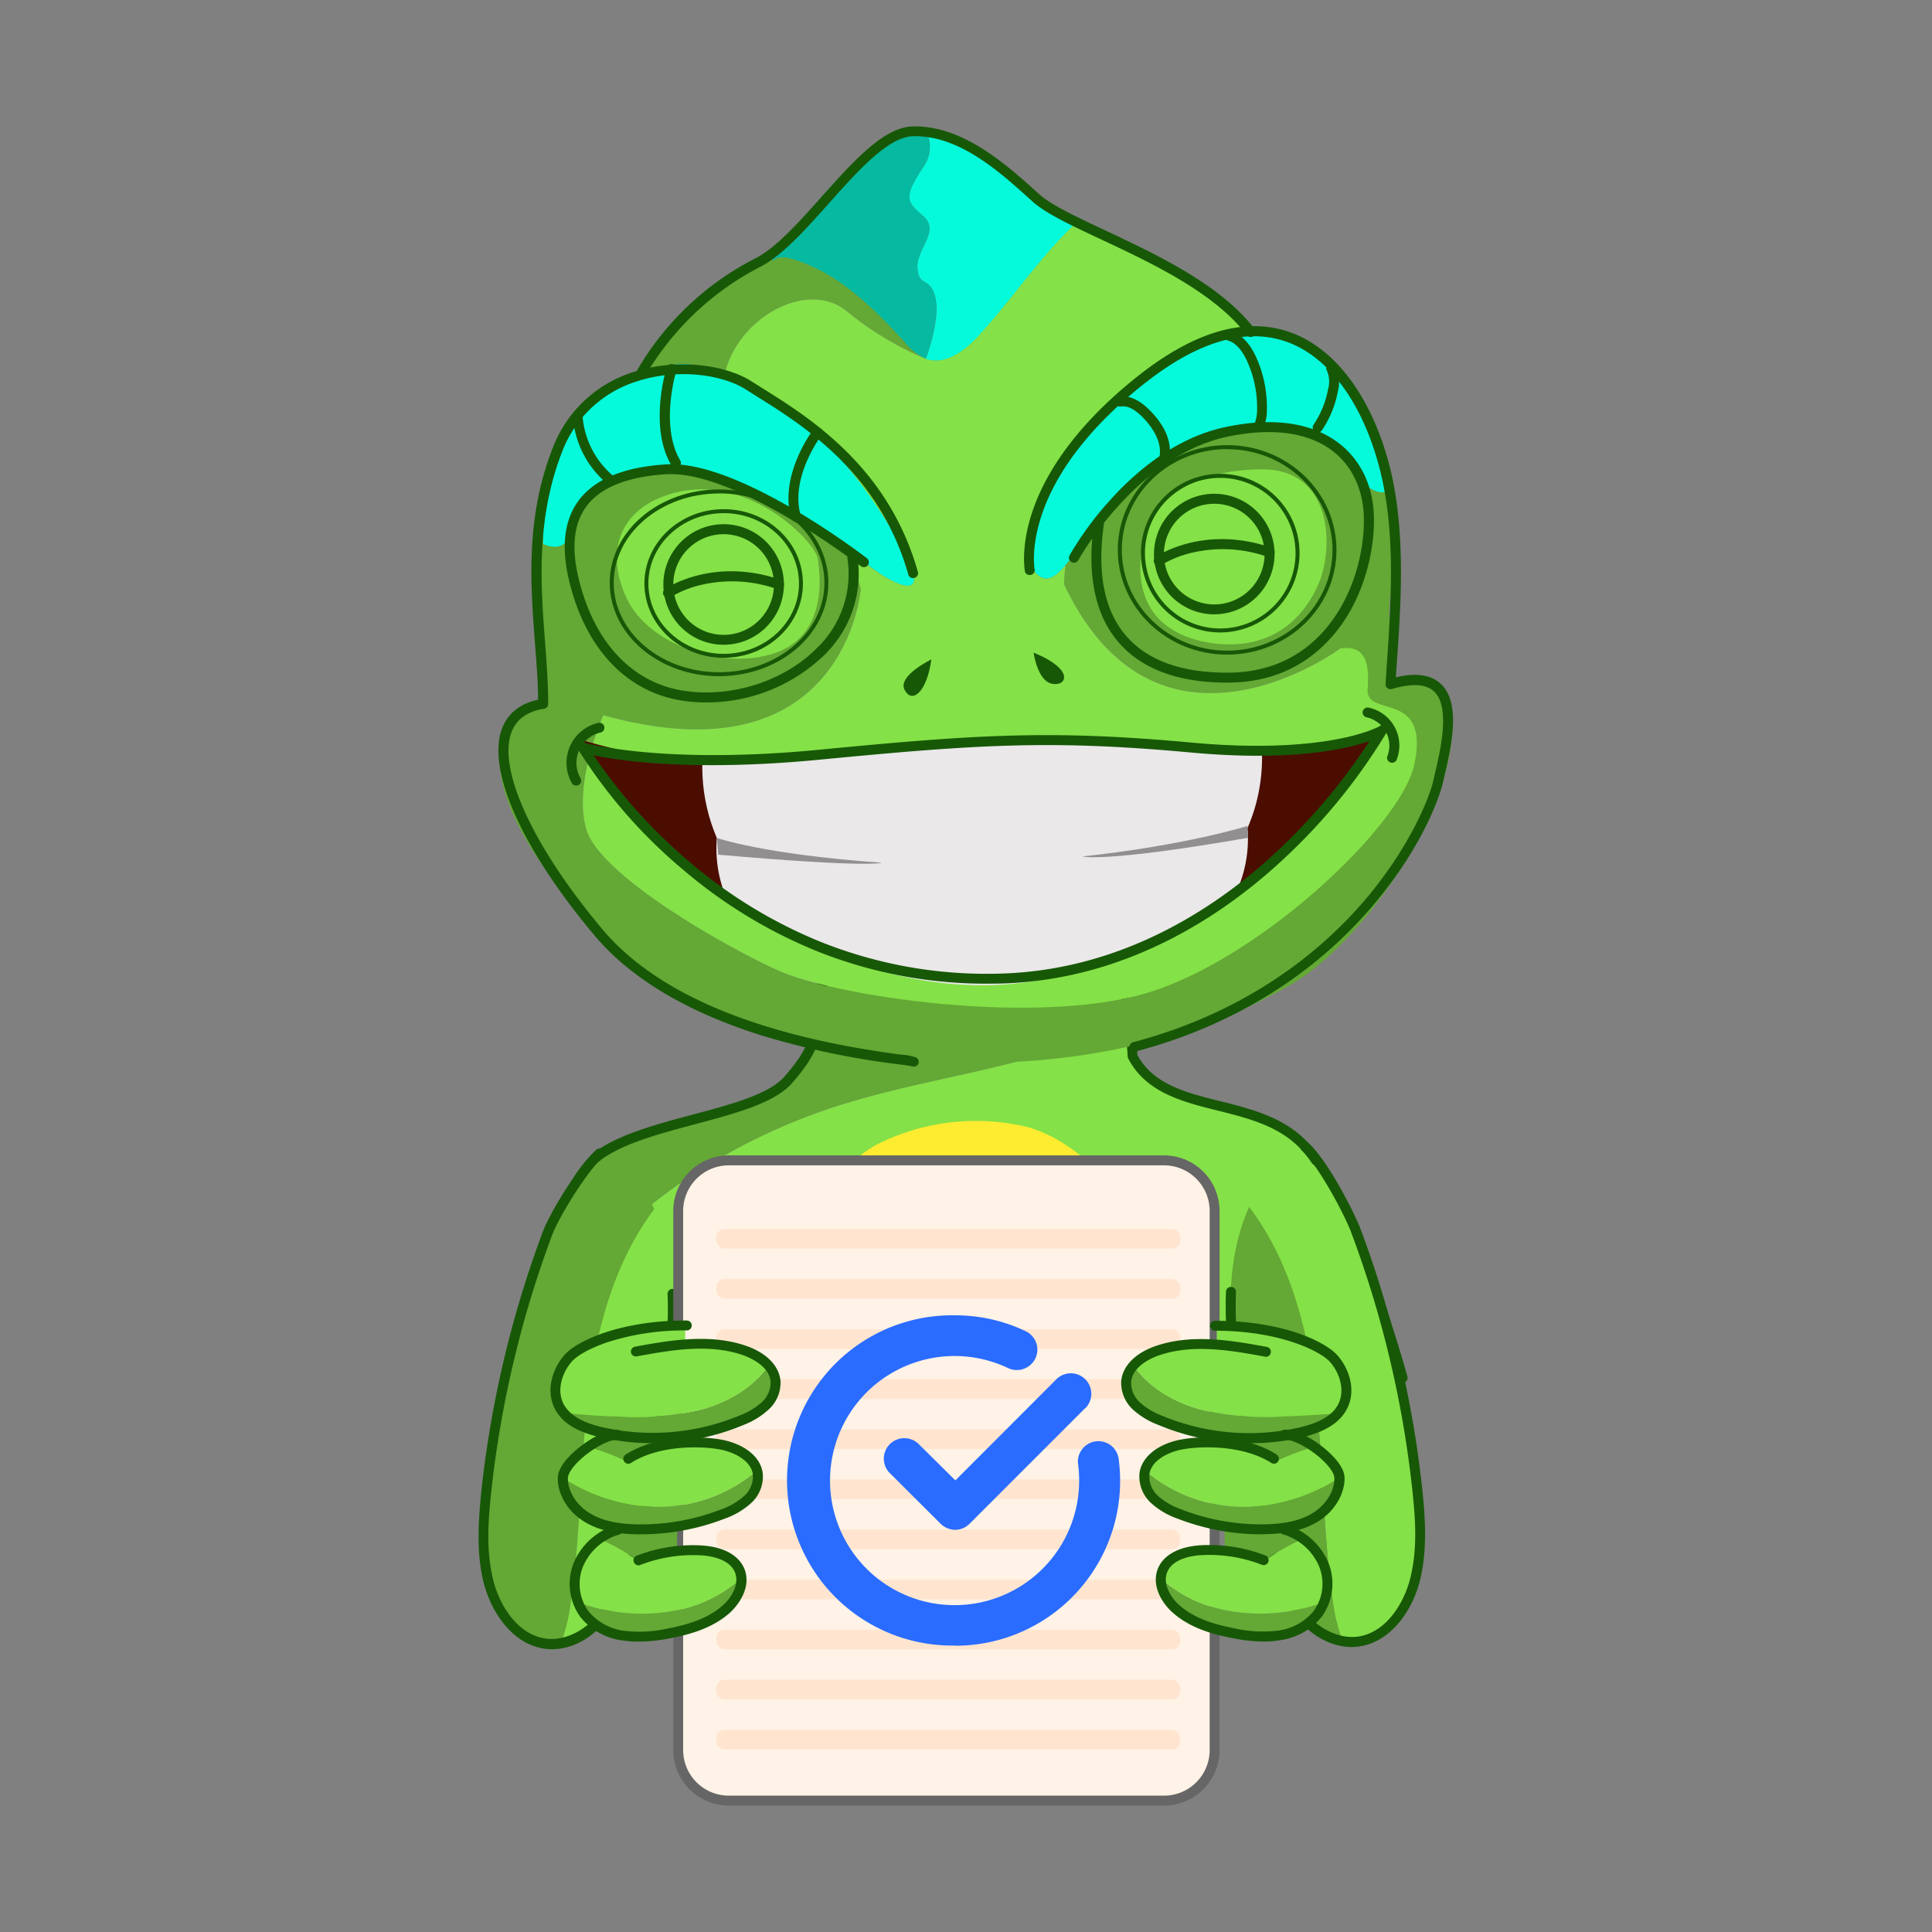 <svg xmlns="http://www.w3.org/2000/svg" viewBox="0 0 400 400"><rect x="0" y="0" width="400" height="400" fill="#808080" stroke="none"/><defs><style>.cls-1{fill:#84e147;}.cls-2{fill:#64a835;}.cls-3{fill:#feec30;}.cls-4{fill:#175807;}.cls-5{fill:#05fadb;}.cls-6{fill:#05baa0;}.cls-7{fill:#730e00;}.cls-8{fill:#eae8e9;}.cls-9{fill:#4b0d00;}.cls-10{fill:#918f8f;}.cls-11{fill:#fff2e6;}.cls-12{fill:#666;}.cls-13{fill:#ffe5cf;}.cls-14{fill:none;}.cls-15{fill:#fff;}.cls-16{fill:#2a6cff;}</style></defs><title>i</title><g id="Capa_4" data-name="Capa 4"><path class="cls-1" d="M270.16,237.31c-10.11-10.92-29.1-6.1-35.66-18.64-.15-2.57-.38-5-.67-7.27-18.77,9.64-41.12,11.2-61.4,17.86a123.62,123.62,0,0,0-34.61,17.85c-5.11,3.77-10.12,8.17-12.49,14.07-2.47,6.11-1.78,13-2,19.55,0,1.49-.12,3-.25,4.48H290.41S280.27,248.24,270.16,237.31Z"/><path class="cls-2" d="M125.33,261.18c2.37-5.9,7.38-10.3,12.49-14.07a123.62,123.62,0,0,1,34.61-17.85c20.28-6.66,42.63-8.22,61.4-17.86-3.17-24.56-14.77-32.88-33.59-32.58-20.57.32-28.61,13.5-29.89,24.1s-.65,13.18-7.07,20.57-28.61,8.36-38.9,15.43S105,285.21,105,285.21h18.09c.13-1.49.21-3,.25-4.48C123.55,274.14,122.86,267.29,125.33,261.18Z"/><path class="cls-3" d="M160.47,285.21c.85-8.72,1.9-19.59,4.94-27.81s8.29-15.89,15.86-20.29a45.42,45.42,0,0,1,31.73-3.7c9.3,2.84,16.65,10.37,21.09,19s6.25,23.1,7.31,32.77Z"/><path class="cls-4" d="M290.41,286.24H105a1.07,1.07,0,0,1-.81-.39A1,1,0,0,1,104,285c.37-1.62,9.26-39.69,19.76-46.91,4.94-3.39,12.42-5.39,19.65-7.32,8.14-2.17,15.83-4.22,19.05-7.93,5.31-6.11,5.58-8.6,6.37-16,.13-1.19.27-2.54.45-4a27.91,27.91,0,0,1,8-16.52c5.58-5.49,13.28-8.34,22.88-8.49,11.14-.18,19.31,2.7,25,8.8,6.07,6.54,9.45,16.94,10.33,31.8,3.32,6.1,10,7.77,17.07,9.54,6.59,1.65,13.4,3.35,18.34,8.69,4.29,4.63,9,14.18,14.13,28.39,3.76,10.52,6.33,19.83,6.35,19.92a1,1,0,0,1-1,1.31Zm-184.06-2.06h182.7c-1.91-6.64-10.88-36.69-19.64-46.17-4.52-4.88-11-6.51-17.33-8.08-7.27-1.82-14.79-3.7-18.5-10.78a1.19,1.19,0,0,1-.11-.42c-1.59-27.59-11.52-39.24-33.22-38.89-19.26.31-27.55,12.19-28.88,23.21-.18,1.48-.33,2.82-.45,4-.8,7.44-1.13,10.52-6.86,17.12-3.64,4.18-11.62,6.31-20.08,8.57-7.06,1.89-14.37,3.83-19,7C116.14,245.84,108,277.44,106.35,284.18Z"/><path class="cls-5" d="M191.24,34.46c-4.45,6.66-3.44,7.31,0,10.37s-1.65,6.81-1.29,10.79,2.7,1.51,3.73,6.12-2,12.57-2,12.57c4.09,1.48,8.27-1.81,11.2-5,6.83-7.54,12.61-16.27,20-23.18-11.82-7.44-20.49-18.62-31.1-18.86A7,7,0,0,1,191.24,34.46Z"/><path class="cls-6" d="M163.6,53.55c9.54,2.61,17,10,23.64,17.25a12,12,0,0,0,4.44,3.51s3-8,2-12.57-3.37-2.13-3.73-6.12,4.73-7.74,1.29-10.79-4.45-3.71,0-10.37a7,7,0,0,0,.49-7.23,17.17,17.17,0,0,0-8.56,2.18c-11.75,6.2-20.73,22.8-23.52,24l.45.61C160.88,53.07,162.39,53.23,163.6,53.55Z"/><path class="cls-2" d="M150.15,77c2.93-11.42,17-19.2,25.2-12.57a65.19,65.19,0,0,0,16.33,9.85,12,12,0,0,1-4.44-3.51c-6.69-7.29-14.1-14.64-23.64-17.25-1.21-.32-2.72-.48-3.5.49l-.45-.61-.09,0c-2.68.89-12.83,5.9-18.42,12.63S131.19,78,131.19,78l9.18-2.67A29.56,29.56,0,0,1,150.15,77Z"/><path class="cls-2" d="M288.39,121c1.12-3.63-.09-11.29-1.27-19.26-1.66.66-3.88-.48-5.38-2.51-3-4.09-4-10-18.89-10.82s-29.72,13.14-35.23,19.34c-2.7,3-4.94,6.73-7,9.22a29.35,29.35,0,0,0-.3,4c19.45,41.15,57.12,13.3,57.12,13.3-.3,10.16,3.81,19.77,2.64,33S256.92,200.87,233,206.71,172.42,206,161.27,201s-37-19.74-39.86-29.26,3.49-23.68,3.49-23.68c50.16,13.94,53.33-26.16,53.33-26.16l-2.47-8.12C165.51,103.34,141,97.34,136.07,97.14c-6.3-.26-16.4,3.09-18.12,13.56-.51,3.08-4-.48-6.1-1.42.22,6.82-.14,18.32.58,26.47,1.28,14.58-5.83,9.57-8.19,16.61-4.36,13,10.78,31.52,18.68,39.42s22.87,23,61.41,27.27,67.29-5.88,83.43-15.49,37.46-42.05,32.09-59.16c-2.31-2.92-4.06-4.43-11.17-4.1C288.43,134,286.64,126.68,288.39,121Z"/><path class="cls-5" d="M188.8,117.77c-2-5.57-17.8-33.57-38.65-40.74a29.56,29.56,0,0,0-9.78-1.67L131.19,78s-11.76,3-15.79,13c-2.24,5.61-3.2,13-2.93,21.63,2.07.94,4.68,1,5.48-2,2.54-9.65,11.82-13.82,18.12-13.56,4.88.2,23.58,3.48,35.77,15,2.7,2.55,5.82,3.25,7,4.22C184.15,120.62,191.15,124.18,188.8,117.77Z"/><path class="cls-1" d="M150.15,77C171,84.2,186.76,112.2,188.8,117.77c2.35,6.41-4.65,2.85-9.94-1.4-1.2-1-.09-1.71-3.36-3.46l2.73,9s-3.17,40.1-53.33,26.16c0,0-6.34,14.16-3.49,23.68S150.13,196,161.27,201s49.86,11.08,73.77,5.25,55.09-35,57.8-48.05c3.22-15.56-10.19-9.42-9.69-15.56.38-4.81-.17-9.31-5.71-8.35,0,0-37.67,27.85-57.12-13.3a29.35,29.35,0,0,1,.3-4c-2.16,2.6-4.12,3.87-6.19,1.63-4-4.38,1.87-16.23,10.83-30.17s32.43-20.19,32.43-20.19S249,57.72,229.93,49.81a47.35,47.35,0,0,1-7.1-3.72c-7.34,6.91-13.12,15.64-20,23.18-2.93,3.23-7.11,6.52-11.2,5a65.19,65.19,0,0,1-16.33-9.85C167.19,57.83,153.08,65.61,150.15,77Z"/><path class="cls-5" d="M280.89,82.11c-2.62-4.68-6.08-8.55-10.53-10.72,0,0-10.42-2.45-12.67-3.16,0,0-23.46,6.26-32.43,20.19s-14.86,25.79-10.83,30.17c2.07,2.24,4,1,6.19-1.63s4.3-6.19,7-9.22c5.51-6.2,20.34-20.16,35.23-19.34s15.86,6.73,18.89,10.82c1.5,2,3.72,3.17,5.38,2.51A58.94,58.94,0,0,0,280.89,82.11Z"/><path class="cls-1" d="M136.12,103.27c-7.61,3.35-10.88,11-6.36,20.64S150,139,160.68,135.12s9.2-16.15,8.58-19.64S153.11,95.79,136.12,103.27Z"/><path class="cls-1" d="M261.31,97.17c-9.54,0-22.2,3.11-24.67,15.3s3.54,19.36,14.76,20.74,18-4.46,21.42-11.91S276.13,97.15,261.31,97.17Z"/><path class="cls-4" d="M189,220.8a.92.92,0,0,1-.4-.08c-.27-.07-1.37-.21-2.52-.37a166.16,166.16,0,0,1-28.78-6.09c-15.34-4.88-26.87-11.82-34.26-20.64-15-17.86-22.3-34.24-19.12-42.75,1.18-3.15,3.75-5.22,7.48-6,0-3.7-.33-7.56-.64-11.63-.91-12.19-2-26,3.65-40.42A26.24,26.24,0,0,1,131.22,77c9.27-3,19.25-1.32,24.32,1.92l2.19,1.38c9.79,6.11,26.17,16.34,32.3,38.08a1,1,0,0,1-.71,1.27,1,1,0,0,1-1.27-.71c-5.92-21-21.87-30.94-31.41-36.9-.78-.49-1.52-.95-2.2-1.39-4.67-3-13.92-4.52-22.58-1.69a24.26,24.26,0,0,0-15.5,14.63c-5.43,14-4.41,27.54-3.5,39.52.33,4.42.64,8.6.64,12.63a1,1,0,0,1-.87,1c-3.47.55-5.74,2.19-6.74,4.88-2.88,7.7,4.49,23.68,18.77,40.71,11.17,13.32,31.94,22.07,61.73,26a12.46,12.46,0,0,1,3.12.55,1,1,0,0,1-.47,1.94Zm-.48-.11.06,0Z"/><path class="cls-4" d="M235,217.74a1,1,0,0,1-.26-2c18.95-5,35.32-15,47.32-28.78,9.91-11.44,13.95-22.08,14.66-25.22.1-.41.2-.84.3-1.3,1.24-5.26,3.3-14.06-.11-17.28-1.65-1.56-4.58-1.73-8.72-.51a1,1,0,0,1-.93-.18,1,1,0,0,1-.39-.87c.1-1.58.2-3.22.32-4.89.87-13.1,1.86-27.95-2-41.34-3.73-13-10.76-22-19.29-24.77-8.29-2.69-17.92.18-28.62,8.54-7.56,5.91-17.44,15.41-21.49,27.14-2.41,7-1.6,11.51-1.59,11.55a1,1,0,0,1-.82,1.21,1,1,0,0,1-1.2-.81c0-.2-.93-5,1.61-12.45C218,93.47,228.24,83.6,236.08,77.48c11.27-8.8,21.53-11.78,30.52-8.87,9.19,3,16.71,12.52,20.63,26.16s2.89,29.43,2,42c-.08,1.18-.15,2.33-.23,3.46,4.19-1,7.31-.53,9.31,1.36,4.28,4,2.13,13.19.71,19.25q-.17.68-.3,1.29c0,.12-2.83,11.94-15.12,26.1s-29,24.33-48.34,29.43A.84.84,0,0,1,235,217.74Z"/><path class="cls-4" d="M132.74,78.31a1,1,0,0,1-.47-.12,1,1,0,0,1-.44-1.39,59.62,59.62,0,0,1,24.59-23.33c4.22-2.12,9-7.5,13.66-12.7C176.72,33.33,183,26.31,189,26.17h.43c10.24,0,19.15,8.09,25.69,14,2.5,2.27,7.71,4.71,13.73,7.54,10.61,5,23.81,11.16,30.91,20.4a1,1,0,1,1-1.63,1.26c-6.79-8.85-19.75-14.92-30.15-19.8-6.18-2.89-11.51-5.39-14.25-7.88-6.72-6.1-15.1-13.7-24.68-13.49-5.12.11-11.39,7.13-17.44,13.91-4.77,5.35-9.71,10.88-14.28,13.17a58.65,58.65,0,0,0-23.68,22.44A1,1,0,0,1,132.74,78.31Z"/><path class="cls-4" d="M192.83,136.53s-7.09,3.4-5.53,6.33S191.9,143.29,192.83,136.53Z"/><path class="cls-4" d="M214,135.12s.77,5.87,3.83,6.45S222.57,138.64,214,135.12Z"/><path class="cls-4" d="M146.23,145.43a33.1,33.1,0,0,1-4.78-.34c-11.78-1.72-20.42-10.94-23.72-25.28-1.56-6.81-.86-12.27,2.1-16.22,3.31-4.42,9.42-6.93,18.19-7.45,14.87-.89,40.39,18.61,41.47,19.44a1,1,0,1,1-1.26,1.63l-.52-.39a23.47,23.47,0,0,1-7.14,18.89A35.07,35.07,0,0,1,146.23,145.43ZM139,98.17l-.9,0c-8.13.49-13.74,2.72-16.67,6.64-2.57,3.44-3.16,8.32-1.73,14.52,3.09,13.47,11.12,22.11,22,23.7,9.84,1.45,20.58-2,27.37-8.79a21.33,21.33,0,0,0,6.39-18.63.94.94,0,0,1,0-.41C168.7,110.35,150.52,98.17,139,98.17Z"/><path class="cls-4" d="M126.26,100.27a1,1,0,0,1-.66-.23,19.81,19.81,0,0,1-7-14.08,1,1,0,0,1,1-1h0a1,1,0,0,1,1,1,18.06,18.06,0,0,0,6.29,12.52,1,1,0,0,1,.14,1.45A1,1,0,0,1,126.26,100.27Z"/><path class="cls-4" d="M139.89,96.84a1,1,0,0,1-.89-.51c-2-3.4-2.76-7.84-2.28-13.22a36.4,36.4,0,0,1,1.3-7,1,1,0,1,1,2,.61c0,.11-3.45,11.35.8,18.59a1,1,0,0,1-.37,1.41A1.07,1.07,0,0,1,139.89,96.84Z"/><path class="cls-4" d="M164.8,108a1,1,0,0,1-1-.74c-1.07-3.68-.6-8,1.35-12.59a29.22,29.22,0,0,1,3.28-5.79,1,1,0,0,1,1.44-.2,1,1,0,0,1,.2,1.45c-.07.08-6.56,8.74-4.3,16.56a1,1,0,0,1-.7,1.27A.9.9,0,0,1,164.8,108Z"/><path class="cls-4" d="M254.07,141.33c-10.16,0-17.73-2.82-22.5-8.37-4.38-5.09-6.2-12.3-5.43-21.47-1.86,2.63-2.87,4.43-2.9,4.49a1,1,0,1,1-1.8-1A67.45,67.45,0,0,1,230,103.37c5-5.56,13.21-12.66,23.48-14.9,10-2.18,18.21-1,23.82,3.37,4.42,3.44,7,8.79,7.15,15.07.22,7.17-2.18,18.3-9.69,26C269.35,138.51,262.4,141.33,254.07,141.33Zm-25.48-33.11c-1.51,10.27,0,18.14,4.54,23.4,4.36,5.08,11.41,7.65,20.94,7.65,7.75,0,14.21-2.61,19.19-7.75,7.06-7.28,9.32-17.78,9.11-24.55-.17-5.65-2.43-10.45-6.35-13.51-5.12-4-12.77-5-22.13-3C242.6,92.94,233.81,101.66,228.59,108.22Z"/><path class="cls-4" d="M241.05,95.88a.75.75,0,0,1-.21,0,1,1,0,0,1-.8-1.21c.75-3.67-2.28-7.12-3.62-8.44-1.61-1.57-3-2.26-4.29-2.07a1,1,0,0,1-1.17-.85,1,1,0,0,1,.85-1.18c1.92-.3,3.95.58,6.05,2.63s5.12,5.83,4.19,10.32A1,1,0,0,1,241.05,95.88Z"/><path class="cls-4" d="M260.85,88.69a1.15,1.15,0,0,1-.36-.07,1,1,0,0,1-.6-1.33,7.79,7.79,0,0,0,.38-2.59,23.27,23.27,0,0,0-2-9.77c-.81-1.85-2.24-4.13-4.42-4.53a1,1,0,0,1,.38-2c2.42.45,4.47,2.43,5.92,5.72a25.34,25.34,0,0,1,2.15,10.65,9.63,9.63,0,0,1-.51,3.28A1,1,0,0,1,260.85,88.69Z"/><path class="cls-4" d="M272.82,89.53a1,1,0,0,1-.57-.18,1,1,0,0,1-.28-1.43,19.68,19.68,0,0,0,3-7.35,5.77,5.77,0,0,0-.26-3.86,1,1,0,0,1,1.81-1A7.94,7.94,0,0,1,277,81a21.53,21.53,0,0,1-3.33,8.12A1,1,0,0,1,272.82,89.53Z"/><path class="cls-4" d="M148.87,140c-12.48,0-22.63-8.67-22.63-19.33s10.15-19.33,22.63-19.33,22.64,8.68,22.64,19.33S161.36,140,148.87,140Zm0-37.83c-12,0-21.81,8.3-21.81,18.5s9.79,18.51,21.81,18.51,21.82-8.3,21.82-18.51S160.9,102.15,148.87,102.15Z"/><path class="cls-4" d="M254.07,135.53c-12.48,0-22.64-9.73-22.64-21.68s10.16-21.69,22.64-21.69,22.63,9.73,22.63,21.69S266.55,135.53,254.07,135.53Zm0-42.55c-12,0-21.81,9.36-21.81,20.87s9.78,20.86,21.81,20.86,21.81-9.36,21.81-20.86S266.1,93,254.07,93Z"/><path class="cls-4" d="M252.64,130.94a16.42,16.42,0,1,1,16.42-16.42A16.44,16.44,0,0,1,252.64,130.94Zm0-32a15.59,15.59,0,1,0,15.59,15.58A15.6,15.6,0,0,0,252.64,98.94Z"/><path class="cls-4" d="M149.83,136.19c-9.05,0-16.41-6.9-16.41-15.38s7.36-15.39,16.41-15.39,16.41,6.9,16.41,15.39S158.88,136.19,149.83,136.19Zm0-29.95c-8.6,0-15.59,6.54-15.59,14.57s7,14.56,15.59,14.56,15.59-6.54,15.59-14.56S158.42,106.24,149.83,106.24Z"/><path class="cls-4" d="M149.83,133.49A12.48,12.48,0,1,1,162.3,121,12.49,12.49,0,0,1,149.83,133.49Zm0-22.89A10.42,10.42,0,1,0,160.24,121,10.43,10.43,0,0,0,149.83,110.6Z"/><path class="cls-4" d="M251.4,127.19a12.48,12.48,0,1,1,12.48-12.48A12.49,12.49,0,0,1,251.4,127.19Zm0-22.89a10.42,10.42,0,1,0,10.42,10.41A10.42,10.42,0,0,0,251.4,104.3Z"/><path class="cls-4" d="M138.38,123.76a1,1,0,0,1-.57-1.88c.4-.28,10-6.59,23.8-1.84a1,1,0,0,1,.64,1.31,1,1,0,0,1-1.31.64,27.92,27.92,0,0,0-15.83-.88,21.2,21.2,0,0,0-6.15,2.47A1,1,0,0,1,138.38,123.76Z"/><path class="cls-4" d="M240,117.1a1,1,0,0,1-.58-1.88c.4-.28,10-6.59,23.8-1.83a1,1,0,1,1-.67,1.94,27.92,27.92,0,0,0-15.83-.88,21.2,21.2,0,0,0-6.15,2.47A1,1,0,0,1,240,117.1Z"/><path class="cls-7" d="M120.67,154.78s15.72,4.7,49,1.47,48.28-4.11,77-1.47S286,151.26,286,151.26s-27.86,49.92-78.91,51.34C149,204.21,120.67,154.78,120.67,154.78Z"/><path class="cls-8" d="M144.54,156.89s-.63,6.25,2.82,14.86c1.49,3.73-1.4,4,2.33,13.4,0,0,38.84,30.69,79.33,13.71,0,0,20.92-7.75,27-14.23a38,38,0,0,0,2.39-6,23.87,23.87,0,0,0-.1-7.14s1.25-2.9,2.8-7.9a14.5,14.5,0,0,0,0-8.14s-43.63-2.34-49.47-2.16-53.4,3.82-53.4,3.82Z"/><path class="cls-9" d="M261.29,156.13a37.28,37.28,0,0,1-3,15.35A26.64,26.64,0,0,1,256,184.63s12.39-9.49,19.15-18.25S286,151.26,286,151.26s-15.25,4.69-24.93,4.18"/><path class="cls-9" d="M145.41,158.14a37.41,37.41,0,0,0,3,15.34,26.68,26.68,0,0,0,2.29,13.16s-12.39-9.49-19.15-18.25-10.87-15.12-10.87-15.12,15.25,4.68,24.93,4.17"/><path class="cls-4" d="M204.37,203.66a94,94,0,0,1-35.65-6.9,101.43,101.43,0,0,1-27.27-16.68,105.65,105.65,0,0,1-21.67-24.79A1,1,0,0,1,121,153.8c.16,0,16,4.59,48.64,1.42,32.92-3.18,48.1-4.14,77.22-1.46,14.61,1.34,24.36.35,30-.72,6.07-1.16,8.71-2.65,8.74-2.67a1,1,0,0,1,1.41,1.39,120.6,120.6,0,0,1-20.5,25.38c-12.31,11.68-32.59,25.74-59.28,26.49Zm-81.48-47.29a108.44,108.44,0,0,0,20,22.19,99.37,99.37,0,0,0,26.7,16.31,92.34,92.34,0,0,0,37.55,6.7c26-.72,45.83-14.47,57.87-25.88a123.67,123.67,0,0,0,18.53-22.25c-5,1.7-16.3,4.25-36.86,2.37-28.94-2.66-44-1.71-76.83,1.46C143.78,159.79,128.54,157.55,122.89,156.37Z"/><path class="cls-4" d="M119.27,162.64a1,1,0,0,1-.89-.53,8.5,8.5,0,0,1,5.49-12.45,1,1,0,0,1,.47,2,6.46,6.46,0,0,0-4.17,9.44,1,1,0,0,1-.9,1.54Z"/><path class="cls-4" d="M288.21,157.92a1,1,0,0,1-.37-.08,1,1,0,0,1-.58-1.33,6,6,0,0,0-4.33-8,1,1,0,0,1,.43-2,8,8,0,0,1,5.81,10.75A1,1,0,0,1,288.21,157.92Z"/><path class="cls-10" d="M148.4,173.48s9.7,3.42,34.19,5.14c0,0-2.51,1.09-33.89-1.67Z"/><path class="cls-10" d="M258.28,171s-12.62,4-34.19,6.32c0,0,4.15,1.37,34.31-3.86Z"/><path class="cls-2" d="M122.11,286.67c1.77-12.91,5.58-26,13.36-36.3a35.5,35.5,0,0,0-3.28-5.84c-8.14-11.71-16,3.32-18.81,10.92a220.1,220.1,0,0,0-12.63,53.23c-.67,6.17-1.07,12.47.36,18.51s5.75,12.48,12.07,13.17a10.41,10.41,0,0,0,2.95-.11,35.26,35.26,0,0,0,2-8C120.36,317.14,120,301.77,122.11,286.67Z"/><path class="cls-1" d="M122.11,286.67c-2.08,15.1-1.75,30.47-4,45.54a35.26,35.26,0,0,1-2,8,15,15,0,0,0,9.1-6c8.07-10.95,9.61-29.4,12-42.4,2.48-13.81,3.88-29-1.71-41.49C127.69,260.65,123.88,273.76,122.11,286.67Z"/><path class="cls-4" d="M114.28,341.45a10,10,0,0,1-1.22-.07c-6.84-.74-11.44-7.55-13-14-1.47-6.17-1-12.71-.38-18.85a220.65,220.65,0,0,1,12.69-53.48c1.49-4,7.4-13.67,11.07-17a1,1,0,1,1,1.38,1.54c-3.41,3.06-9.13,12.44-10.52,16.15a219,219,0,0,0-12.58,53c-.75,6.88-1,12.6.34,18.15,1.35,5.71,5.33,11.75,11.18,12.39,3.88.42,8.25-1.81,11.11-5.69,6.5-8.81,8.66-22.53,10.56-34.63.41-2.59.79-5,1.21-7.34,1.08-6,2.47-15,2.09-23.69a1,1,0,0,1,2.06-.09c.38,8.9-1,18-2.13,24.14-.41,2.29-.79,4.72-1.2,7.3-1.94,12.34-4.13,26.31-10.94,35.53C123,339,118.58,341.45,114.28,341.45Z"/><path class="cls-1" d="M272,286.22c-1.77-12.91-5.58-26-13.36-36.3a36.58,36.58,0,0,1,3.28-5.84c8.14-11.71,16,3.32,18.81,10.92a220.1,220.1,0,0,1,12.63,53.23c.67,6.17,1.07,12.47-.35,18.51s-5.76,12.48-12.07,13.17a10.46,10.46,0,0,1-3-.11,35.26,35.26,0,0,1-2-8C273.79,316.69,274.12,301.32,272,286.22Z"/><path class="cls-2" d="M272,286.22c2.08,15.1,1.75,30.47,4,45.54a35.26,35.26,0,0,0,2,8,15,15,0,0,1-9.09-6c-8.08-10.95-9.62-29.4-12-42.4-2.48-13.81-3.88-29,1.71-41.49C266.46,260.2,270.27,273.31,272,286.22Z"/><path class="cls-4" d="M279.88,341c-4.31,0-8.73-2.44-11.78-6.58-6.8-9.22-9-23.2-10.94-35.53-.41-2.58-.79-5-1.2-7.3-1.1-6.1-2.51-15.24-2.13-24.14a1,1,0,0,1,1.07-1,1,1,0,0,1,1,1.07c-.38,8.69,1,17.68,2.1,23.69.41,2.3.79,4.75,1.2,7.34,1.91,12.1,4.06,25.82,10.56,34.63,2.87,3.88,7.23,6.11,11.12,5.69,5.84-.64,9.82-6.69,11.17-12.39s1.09-11.27.34-18.16a219,219,0,0,0-12.58-53c-1.48-4-6.93-14.11-10.22-17.06a1,1,0,1,1,1.38-1.53c3.83,3.44,9.36,14.1,10.77,17.87a221.13,221.13,0,0,1,12.7,53.48c.66,6.14,1.08,12.67-.38,18.85-1.52,6.41-6.12,13.21-13,14A9.82,9.82,0,0,1,279.88,341Z"/><rect class="cls-11" x="140.41" y="240.24" width="111.01" height="132.56" rx="10.47"/><path class="cls-12" d="M241,373.83H150.89a11.51,11.51,0,0,1-11.5-11.5V250.71a11.51,11.51,0,0,1,11.5-11.5H241a11.51,11.51,0,0,1,11.5,11.5V362.33A11.51,11.51,0,0,1,241,373.83ZM150.89,241.27a9.46,9.46,0,0,0-9.45,9.44V362.33a9.45,9.45,0,0,0,9.45,9.44H241a9.45,9.45,0,0,0,9.45-9.44V250.71a9.46,9.46,0,0,0-9.45-9.44Z"/><rect class="cls-13" x="148.31" y="254.44" width="96.04" height="4.06" rx="1.69"/><rect class="cls-13" x="148.31" y="264.82" width="96.04" height="4.06" rx="1.69"/><rect class="cls-13" x="148.31" y="275.19" width="96.04" height="4.06" rx="1.69"/><rect class="cls-13" x="148.31" y="285.56" width="96.04" height="4.06" rx="1.69"/><rect class="cls-13" x="148.31" y="295.93" width="96.04" height="4.06" rx="1.69"/><rect class="cls-13" x="148.31" y="306.3" width="96.04" height="4.06" rx="1.69"/><rect class="cls-13" x="148.31" y="316.67" width="96.04" height="4.06" rx="1.69"/><rect class="cls-13" x="148.31" y="327.04" width="96.04" height="4.06" rx="1.69"/><rect class="cls-13" x="148.31" y="337.41" width="96.04" height="4.06" rx="1.69"/><rect class="cls-13" x="148.31" y="347.78" width="96.04" height="4.06" rx="1.69"/><rect class="cls-13" x="148.31" y="358.15" width="96.04" height="4.06" rx="1.69"/><path class="cls-2" d="M123.75,315.15a15.75,15.75,0,0,0,4.16,1.54,20.18,20.18,0,0,0-3.61,2.05,40.86,40.86,0,0,1,6.8,3.74l9.06-1.8.07-4.66a42.09,42.09,0,0,0,9.14-2c-1.19.33-2.4.6-3.61.85C138.51,316.29,130.86,317,123.75,315.15Z"/><path class="cls-2" d="M121.29,332.25q-.83-.25-1.65-.57c2.39,6.47,9,8.54,18.82,6.46,11-2.31,15.77-6.7,14.95-10.37-.06-.26-.12-.54-.19-.82A28.38,28.38,0,0,1,141.76,333,37.43,37.43,0,0,1,121.29,332.25Z"/><path class="cls-2" d="M131.12,297.24c-1.77-.07-3.56-.18-5.34-.36l1.11.17a51.85,51.85,0,0,0-4.77,2.64,47.59,47.59,0,0,1,6.95,2.6,42.81,42.81,0,0,1,14.51-4.77,18.37,18.37,0,0,0-3,0l.68-.09C137.85,297.43,134.49,297.37,131.12,297.24Z"/><path class="cls-2" d="M132.68,311.77a37.75,37.75,0,0,1-16.19-5.84.49.49,0,0,0,0,.12,14.92,14.92,0,0,0,7.25,9.1c7.11,1.89,14.76,1.14,22-.33,1.21-.25,2.42-.52,3.61-.85,3.41-1.24,6.66-3.16,7.53-6.09a5.07,5.07,0,0,0-.15-3.45A31.45,31.45,0,0,1,132.68,311.77Z"/><path class="cls-2" d="M159.12,290.45c1.4-2.44,2.07-5.62.24-8.12a16.83,16.83,0,0,1-1,1.39c-3.41,4.25-8.5,6.94-13.79,8.27a59.13,59.13,0,0,1-16.27,1.28q-5.9-.18-11.78-.76c2,2.65,5.71,3.77,9.26,4.37,1.78.18,3.57.29,5.34.36,3.37.13,6.73.19,10.1.14C144.25,296.94,156.55,294.94,159.12,290.45Z"/><path class="cls-14" d="M156.9,307.88c-.87,2.93-4.12,4.85-7.53,6.09a21.45,21.45,0,0,0,4.46-1.76,11.22,11.22,0,0,0,5.51-6.21c.33-1,.09-2.57-1-2.57a2,2,0,0,0-1.26.7c-.11.1-.23.19-.34.3A5.07,5.07,0,0,1,156.9,307.88Z"/><path class="cls-14" d="M143.58,297.52c1.23-.17,2.47-.29,3.71-.35-2,.11-4,.18-6.07.21l-.68.09A18.37,18.37,0,0,1,143.58,297.52Z"/><path class="cls-1" d="M144.57,292c5.29-1.33,10.38-4,13.79-8.27a16.83,16.83,0,0,0,1-1.39c-2-2.75-7.05-4.68-17.5-3.9v-3.92s-23.19.11-26.07,9.75c-1.12,3.75-.64,6.38.73,8.25q5.88.57,11.78.76A59.13,59.13,0,0,0,144.57,292Z"/><path class="cls-1" d="M124.3,318.74c-2.87,2-6.27,5.57-5.32,10.56a16.18,16.18,0,0,0,.66,2.38q.83.31,1.65.57a37.43,37.43,0,0,0,20.47.79A28.38,28.38,0,0,0,153.22,327c-.83-3.56-2.43-7.85-13.06-5.87v-.4l-9.06,1.8A40.86,40.86,0,0,0,124.3,318.74Z"/><path class="cls-1" d="M122.12,299.69c-2.9,1.83-6,4.27-5.63,6.24a37.75,37.75,0,0,0,16.19,5.84,31.45,31.45,0,0,0,24.07-7.34c-1.6-3.9-7.87-6.41-13.17-6.91a42.81,42.81,0,0,0-14.51,4.77A47.59,47.59,0,0,0,122.12,299.69Z"/><path class="cls-4" d="M132.07,339.88a20.33,20.33,0,0,1-3.19-.24,13.33,13.33,0,0,1-8.74-4.89,11.71,11.71,0,0,1-1.23-11.48,13.79,13.79,0,0,1,8.7-7.56,1,1,0,1,1,.6,2,11.68,11.68,0,0,0-7.41,6.4,9.64,9.64,0,0,0,1,9.44,11.51,11.51,0,0,0,7.43,4.09,26.69,26.69,0,0,0,9.06-.48c3.57-.69,8.09-1.86,11.39-4.81,1.9-1.7,3.41-4.46,2.5-6.77-1.16-2.94-5.4-3.48-7.16-3.57a30.14,30.14,0,0,0-12.46,2,1,1,0,1,1-.74-1.92,32.33,32.33,0,0,1,13.31-2.13c4.57.25,7.83,2,9,4.87,1.37,3.46-.78,7-3,9.06-3.68,3.29-8.54,4.56-12.37,5.3A34.46,34.46,0,0,1,132.07,339.88Z"/><path class="cls-4" d="M132.72,317.66h-.91c-4.43-.09-7.76-.85-10.47-2.4-3.57-2-5.87-5.66-5.86-9.21,0-1.87,1.61-3.82,3-5.12,2.55-2.45,6.71-5,9.39-4.89a1,1,0,1,1-.08,2.05c-1.78-.06-5.37,1.92-7.88,4.33-1.46,1.4-2.33,2.76-2.34,3.64,0,2.82,1.89,5.73,4.83,7.41,2.4,1.37,5.42,2.05,9.49,2.13a45.66,45.66,0,0,0,17.34-3.07,14.27,14.27,0,0,0,4.85-2.81,5.44,5.44,0,0,0,1.78-4.55c-.41-2.6-3.37-4.23-6-4.9-3.41-.86-13-1.39-19.22,2.62a1,1,0,1,1-1.11-1.73c6.87-4.42,17-3.85,20.83-2.88,4.23,1.07,7.05,3.52,7.54,6.57a7.41,7.41,0,0,1-2.38,6.34,16,16,0,0,1-5.55,3.26A47.9,47.9,0,0,1,132.72,317.66Z"/><path class="cls-4" d="M135.15,298.8a48.38,48.38,0,0,1-10.92-1.24c-4.89-1.13-8-3.08-9.4-6-1.91-3.82-.36-8.25,2-11,2.54-2.88,11.4-7.17,25.36-7.17a1,1,0,1,1,0,2.06,52.14,52.14,0,0,0-16.17,2.36c-4.19,1.39-6.7,3-7.65,4.11-1.87,2.11-3.2,5.72-1.73,8.67,1.15,2.29,3.77,3.89,8,4.88a46.94,46.94,0,0,0,28.52-2.42,14.59,14.59,0,0,0,4.53-2.71,5.57,5.57,0,0,0,1.86-4.24c-.26-3.32-4.31-5-5.55-5.47-7.14-2.55-15.13-1.09-22.17.19a1,1,0,0,1-.37-2c6.94-1.27,15.57-2.85,23.24-.1,4.08,1.46,6.66,4.16,6.9,7.24a7.49,7.49,0,0,1-2.48,5.88A16.21,16.21,0,0,1,154,295,48.84,48.84,0,0,1,135.15,298.8Z"/><path class="cls-2" d="M270,315.15a15.54,15.54,0,0,1-4.15,1.54,20.31,20.31,0,0,1,3.6,2.05,41.26,41.26,0,0,0-6.8,3.74l-9.06-1.8-.07-4.66a42.06,42.06,0,0,1-9.13-2c1.18.33,2.39.6,3.6.85C255.29,316.29,262.93,317,270,315.15Z"/><path class="cls-2" d="M272.51,332.25q.83-.25,1.65-.57c-2.39,6.47-9,8.54-18.82,6.46-11-2.31-15.78-6.7-15-10.37.06-.26.12-.54.18-.82A28.48,28.48,0,0,0,252,333,37.43,37.43,0,0,0,272.51,332.25Z"/><path class="cls-2" d="M262.67,297.24c1.77-.07,3.56-.18,5.34-.36l-1.1.17a52.49,52.49,0,0,1,4.76,2.64,48,48,0,0,0-6.95,2.6,42.69,42.69,0,0,0-14.5-4.77,18.36,18.36,0,0,1,3,0l-.68-.09C255.94,297.43,259.3,297.37,262.67,297.24Z"/><path class="cls-2" d="M261.12,311.77a37.85,37.85,0,0,0,16.19-5.84s0,.08,0,.12a14.85,14.85,0,0,1-7.25,9.1c-7.11,1.89-14.75,1.14-22-.33-1.21-.25-2.42-.52-3.6-.85-3.41-1.24-6.67-3.16-7.54-6.09a5.12,5.12,0,0,1,.16-3.45A31.44,31.44,0,0,0,261.12,311.77Z"/><path class="cls-2" d="M234.68,290.45c-1.4-2.44-2.07-5.62-.24-8.12.31.48.64.94,1,1.39,3.41,4.25,8.5,6.94,13.8,8.27a59.13,59.13,0,0,0,16.27,1.28q5.89-.18,11.77-.76c-1.95,2.65-5.7,3.77-9.26,4.37-1.78.18-3.57.29-5.34.36-3.37.13-6.73.19-10.09.14C249.55,296.94,237.25,294.94,234.68,290.45Z"/><path class="cls-14" d="M236.89,307.88c.87,2.93,4.13,4.85,7.54,6.09a21.23,21.23,0,0,1-4.46-1.76,11.28,11.28,0,0,1-5.52-6.21c-.32-1-.09-2.57,1-2.57a1.94,1.94,0,0,1,1.26.7l.35.3A5.12,5.12,0,0,0,236.89,307.88Z"/><path class="cls-14" d="M250.22,297.52c-1.23-.17-2.47-.29-3.72-.35,2,.11,4.05.18,6.08.21l.68.09A18.36,18.36,0,0,0,250.22,297.52Z"/><path class="cls-1" d="M249.23,292c-5.3-1.33-10.39-4-13.8-8.27-.35-.45-.68-.91-1-1.39,2-2.75,7.05-4.68,17.49-3.9v-3.92s23.19.11,26.07,9.75c1.13,3.75.65,6.38-.73,8.25q-5.86.57-11.77.76A59.13,59.13,0,0,1,249.23,292Z"/><path class="cls-1" d="M269.49,318.74c2.88,2,6.28,5.57,5.32,10.56a15,15,0,0,1-.65,2.38q-.82.31-1.65.57A37.43,37.43,0,0,1,252,333,28.48,28.48,0,0,1,240.57,327c.83-3.56,2.44-7.85,13.07-5.87v-.4l9.06,1.8A41.26,41.26,0,0,1,269.49,318.74Z"/><path class="cls-1" d="M271.67,299.69c2.91,1.83,6,4.27,5.64,6.24a37.85,37.85,0,0,1-16.19,5.84,31.44,31.44,0,0,1-24.07-7.34c1.59-3.9,7.87-6.41,13.17-6.91a42.69,42.69,0,0,1,14.5,4.77A48,48,0,0,1,271.67,299.69Z"/><path class="cls-4" d="M261.72,339.88a34.35,34.35,0,0,1-6.58-.73c-3.83-.74-8.7-2-12.37-5.3-2.26-2-4.41-5.6-3.05-9.06,1.13-2.85,4.4-4.62,9-4.87A32.36,32.36,0,0,1,262,322.05a1,1,0,0,1-.75,1.92,30.07,30.07,0,0,0-12.45-2c-1.77.09-6,.63-7.16,3.57-.91,2.31.6,5.07,2.5,6.77,3.3,2.95,7.82,4.12,11.39,4.81a26.68,26.68,0,0,0,9.06.48,11.46,11.46,0,0,0,7.42-4.09,9.64,9.64,0,0,0,1-9.44,11.71,11.71,0,0,0-7.41-6.4,1,1,0,1,1,.59-2,13.79,13.79,0,0,1,8.71,7.56,11.71,11.71,0,0,1-1.23,11.48,13.35,13.35,0,0,1-8.75,4.89A20.24,20.24,0,0,1,261.72,339.88Z"/><path class="cls-4" d="M261.07,317.66a48,48,0,0,1-17.21-3.22,16,16,0,0,1-5.55-3.26,7.43,7.43,0,0,1-2.37-6.34c.49-3,3.31-5.5,7.53-6.57,3.84-1,14-1.54,20.84,2.88a1,1,0,0,1-1.11,1.73c-6.25-4-15.81-3.48-19.22-2.62-2.63.67-5.59,2.3-6,4.9a5.44,5.44,0,0,0,1.78,4.55,14.31,14.31,0,0,0,4.86,2.81,45.61,45.61,0,0,0,17.33,3.07c4.08-.08,7.09-.76,9.5-2.13,2.93-1.68,4.83-4.59,4.82-7.41,0-.88-.87-2.24-2.33-3.64-2.47-2.37-6-4.33-7.8-4.33H266A1,1,0,0,1,266,296h.15c2.69,0,6.73,2.5,9.23,4.9,1.36,1.3,3,3.25,3,5.12,0,3.55-2.29,7.17-5.86,9.21-2.71,1.55-6,2.31-10.48,2.4Z"/><path class="cls-4" d="M258.65,298.8A48.89,48.89,0,0,1,239.78,295a16.43,16.43,0,0,1-5.17-3.12,7.56,7.56,0,0,1-2.48-5.88c.24-3.08,2.82-5.78,6.91-7.24,7.67-2.75,16.3-1.17,23.23.1a1,1,0,0,1,.83,1.2,1,1,0,0,1-1.2.82c-7-1.28-15-2.74-22.17-.19-1.23.45-5.29,2.15-5.54,5.47a5.53,5.53,0,0,0,1.86,4.24,14.59,14.59,0,0,0,4.53,2.71,47,47,0,0,0,28.52,2.42c4.25-1,6.88-2.58,8-4.88,1.47-2.95.13-6.56-1.73-8.67s-10.15-6.47-23.82-6.47a1,1,0,1,1,0-2.06c14,0,22.81,4.29,25.36,7.17,2.38,2.7,3.94,7.13,2,11-1.44,2.88-4.52,4.83-9.4,6A48.38,48.38,0,0,1,258.65,298.8Z"/><path class="cls-15" d="M221.47,353.18a1,1,0,0,1-.25.21A1.64,1.64,0,0,0,221.47,353.18Z"/><path class="cls-16" d="M224.66,291.56l-23.9,23.9a5.83,5.83,0,0,1-.66.55,4.11,4.11,0,0,1-2.34.72,4.34,4.34,0,0,1-3-1.24L184.23,305a4.23,4.23,0,1,1,6-6l7.57,7.5,20.9-20.93a4.24,4.24,0,0,1,6,6Z"/><path class="cls-16" d="M197.72,340.69a34.19,34.19,0,1,1,0-68.37,33.88,33.88,0,0,1,14.64,3.29,4.22,4.22,0,0,1,2,5.64,4.26,4.26,0,0,1-5.64,2,25.79,25.79,0,1,0,14.51,20.08,4.24,4.24,0,1,1,8.41-1,34.12,34.12,0,0,1-33.94,38.4Z"/></g></svg>